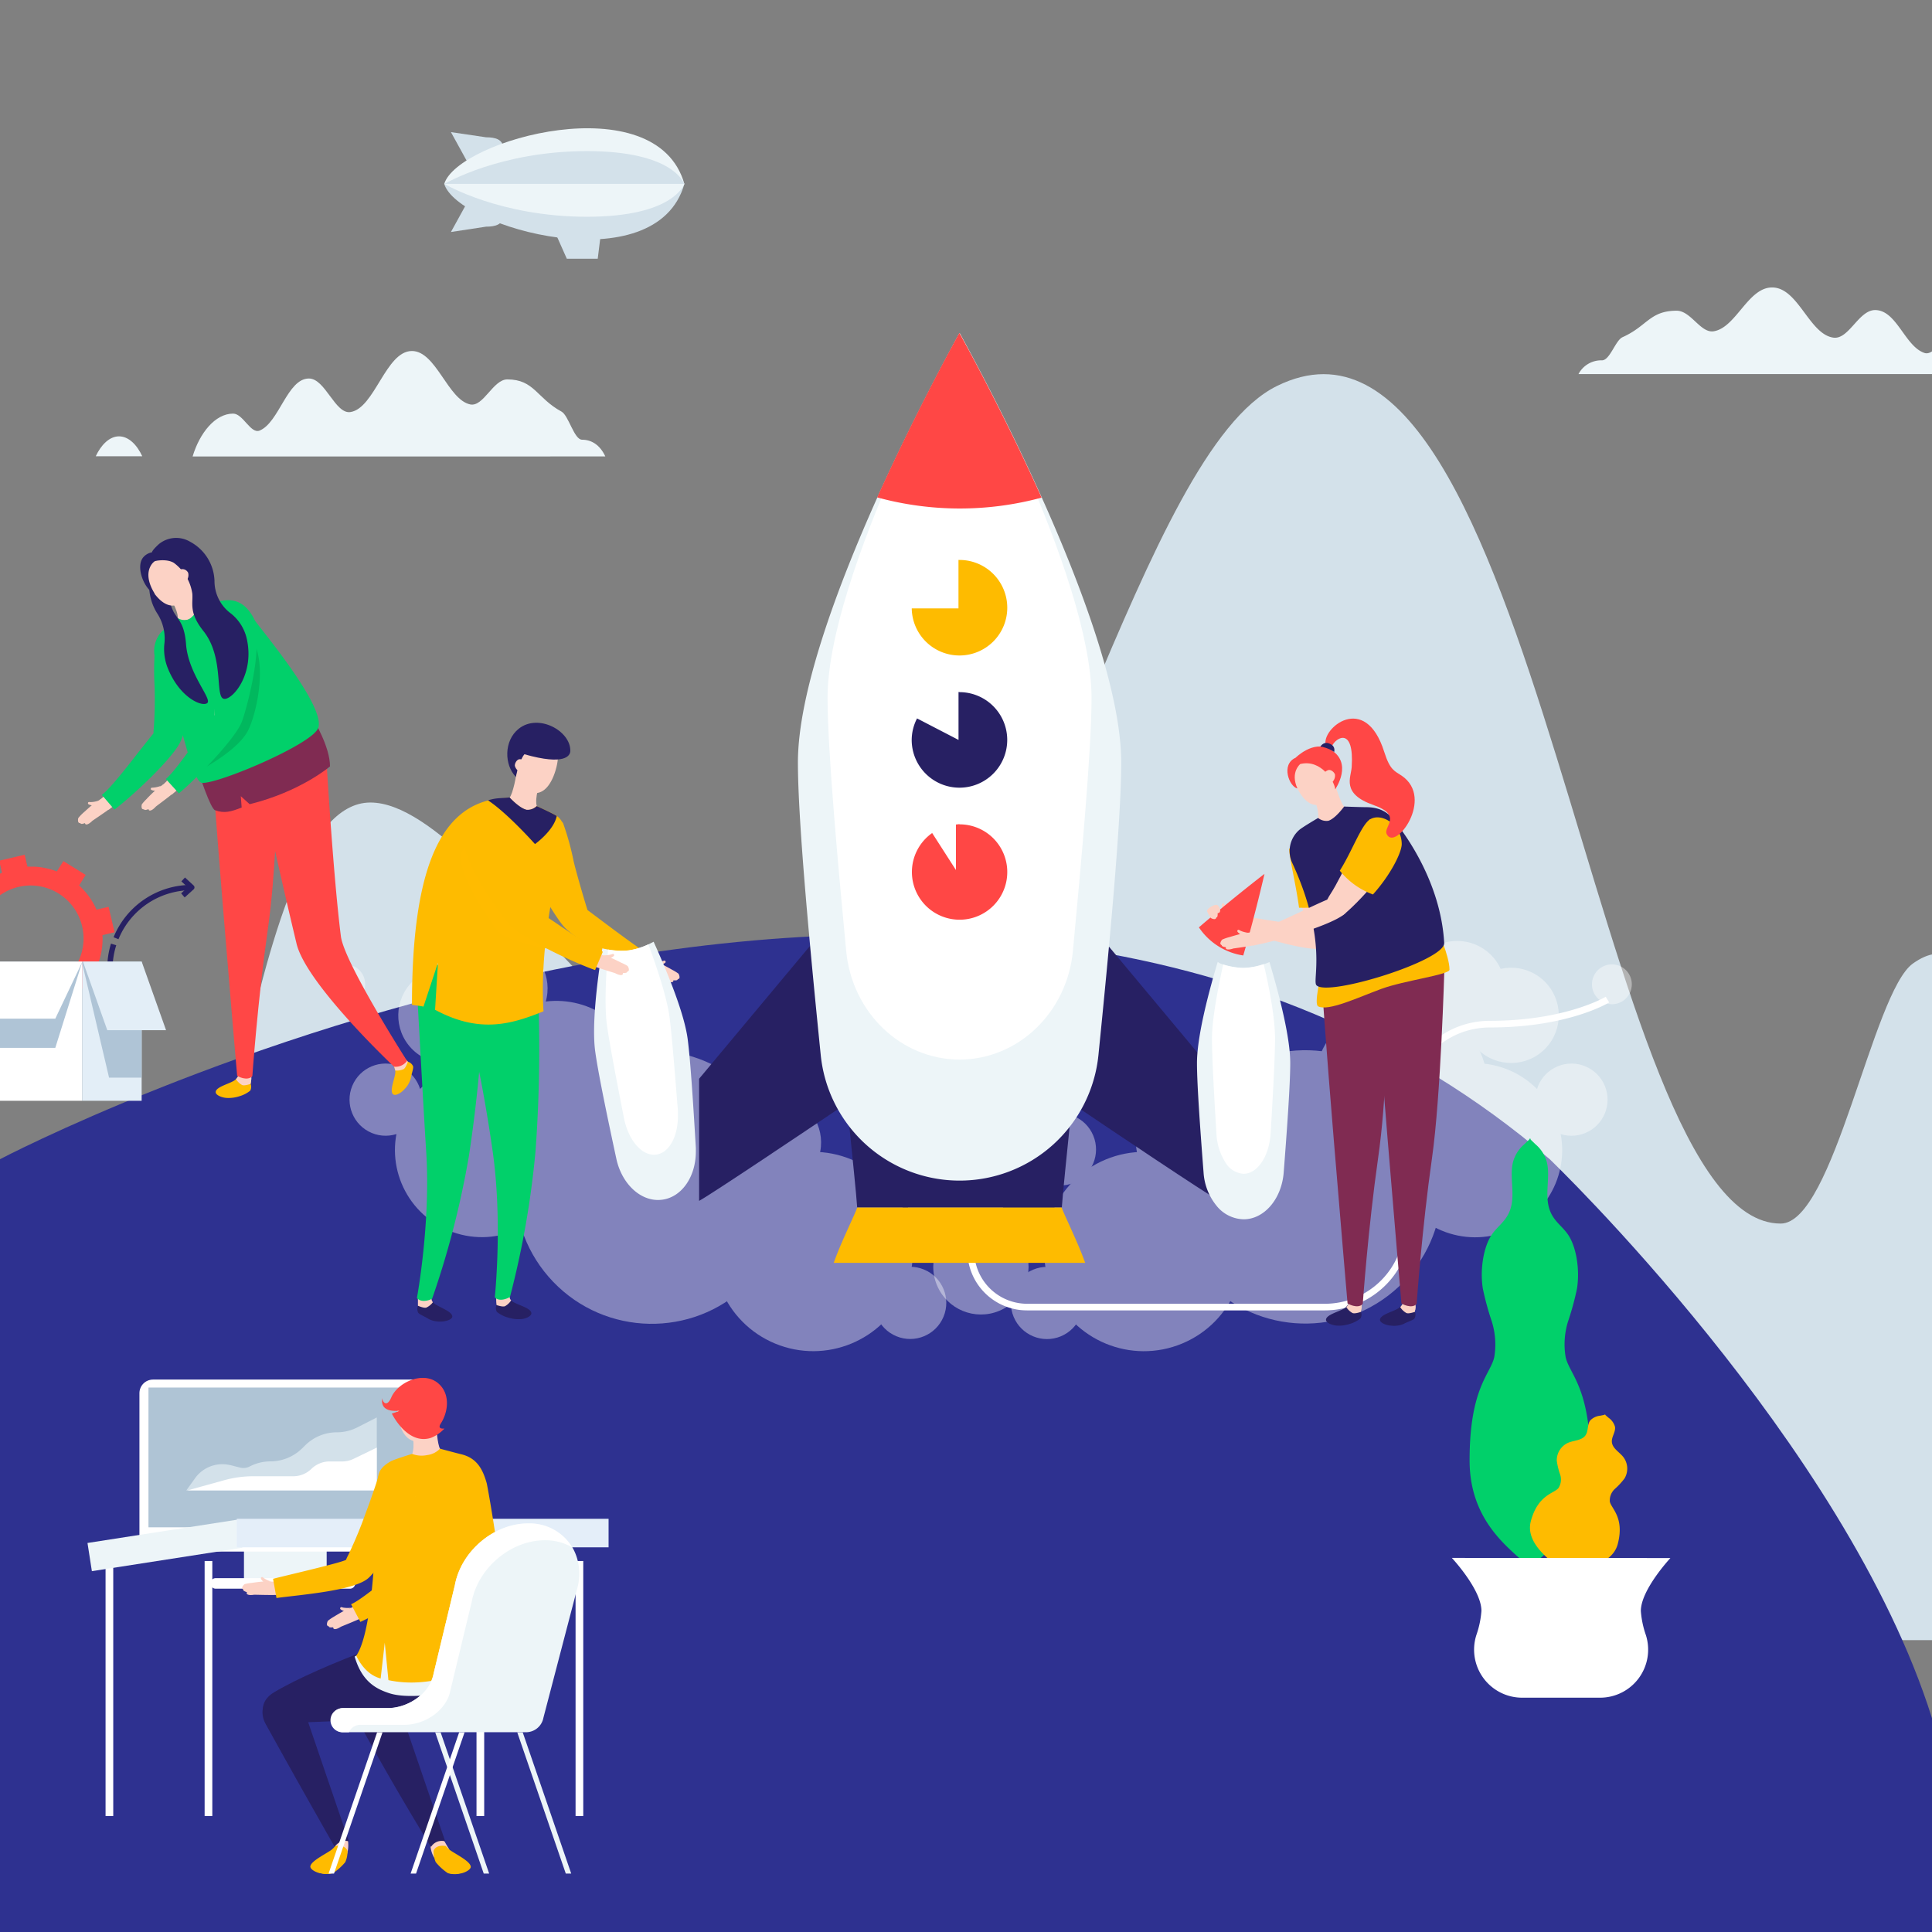 <svg xmlns="http://www.w3.org/2000/svg" viewBox="0 0 470 470"><rect x="0" y="0" width="470" height="470" fill="#808080" stroke="none"/><title>step4</title><g style="isolation:isolate"><g id="Layer_1" data-name="Layer 1"><path d="M-62,399c9.67-1.14,23.87-13.55,30.62-31s12.17-38.5,24.6-46.16c11.63-7.17,25.14,20.33,37.36,15.91,25-9,27.89-142.52,59.53-142.52,30,0,82.33,106.61,124,67.55,40-37.48,63.56-152.63,96.53-168.88,63.58-31.35,76.86,203.76,122.55,203.76,12.93,0,22.33-56.24,32.15-63.25C496.93,211.84,482,356.72,527,399Z" style="fill:#d3e1ea"/><path d="M0,282s234-123,377,0c0,0,72,69,93,136v52H0Z" style="fill:#2e3190"/><g style="opacity:0.4"><circle cx="232.45" cy="293.1" r="11.59" transform="translate(-127.33 395.56) rotate(-67.48)" style="fill:#fff"/><circle cx="121.61" cy="240.47" r="11.6" transform="translate(-147.1 260.69) rotate(-67.48)" style="fill:#fff"/><circle cx="188.15" cy="277.94" r="11.6" transform="translate(-140.66 345.28) rotate(-67.48)" style="fill:#fff"/><circle cx="108.49" cy="247.03" r="11.6" transform="translate(-140.96 144.23) rotate(-43.89)" style="fill:#fff"/><circle cx="197.85" cy="304.46" r="24.24" transform="translate(-159.18 370.61) rotate(-67.48)" style="fill:#fff"/><circle cx="117.25" cy="279.81" r="21.17" transform="translate(-186.13 280.93) rotate(-67.48)" style="fill:#fff"/><circle cx="135.34" cy="264.63" r="21.17" transform="translate(-145.67 167.77) rotate(-43.89)" style="fill:#fff"/><circle cx="158.57" cy="288.77" r="33.25" transform="translate(-155.92 190.62) rotate(-43.89)" style="fill:#fff"/><circle cx="218.26" cy="279.62" r="8.78" transform="translate(-123.63 374.13) rotate(-67.48)" style="fill:#fff"/><circle cx="93.81" cy="267.51" r="8.78" transform="translate(-189.23 251.71) rotate(-67.48)" style="fill:#fff"/><circle cx="221.42" cy="316.97" r="8.78" transform="translate(-156.18 400.09) rotate(-67.48)" style="fill:#fff"/><circle cx="214.85" cy="261.39" r="4.85" transform="translate(-108.9 359.72) rotate(-67.48)" style="fill:#fff"/><circle cx="83.99" cy="239.44" r="4.85" transform="translate(-169.36 225.32) rotate(-67.48)" style="fill:#fff"/></g><path d="M21.41,195.49c0,.31,1.34.54,1.62.43.61-.47.33-.82,1-1.17a6.49,6.49,0,0,1-1.91.38C21.73,195.12,21.35,195,21.41,195.49Z" style="fill:#fcd2c5"/><path d="M24.46,194.46a16.19,16.19,0,0,0-1.88,1.25c-.72.54-2.2,1.94-2.3,2A11.33,11.33,0,0,0,19.05,199a1.72,1.72,0,0,0,0,1,.52.52,0,0,0,.52.25c.12.43,1.11-.06,1.12,0,0,.45.64.56,1.77-.56.07-.07,3.38-2.27,4.38-3.06A16.13,16.13,0,0,0,24.46,194.46Z" style="fill:#fcd2c5"/><path d="M38.47,157c-.7,3.49,0,15-.65,20.51-.85,6.81,4.2,5,5.13,3,2.43-5.21,6.64-20.67,4.06-22.22C45.9,157.6,38.6,156.35,38.47,157Z" style="fill:#fcd2c5"/><path d="M39.43,177.45a2.34,2.34,0,0,0-.61.41c-2.76,2.68-11.25,14.39-14.57,16.72A12.76,12.76,0,0,1,26.42,197c5.38-4,17.67-15.31,16.76-17.82A2.59,2.59,0,0,0,39.43,177.45Z" style="fill:#fcd2c5"/><path d="M27.84,196.95c4.57-3.46,14.4-12.65,16.14-16.69s6.73-20.65,3.3-22.64c-1.15-.67-7.82-1.83-9-1.24a.92.92,0,0,0-.5.65,64.66,64.66,0,0,0-.2,9.39,99,99,0,0,1-.16,10.66,12.1,12.1,0,0,0-.08,1.31c-1,1.24-2.38,3-3.79,4.76-3.09,4-6.93,8.87-8.78,10.22Z" style="fill:#01d06a"/><path d="M98.33,257.7l-2.64,1.14s.31.92.46,1.58c.28,1.28-1.62,4.95-.49,5.81.57.44,2-.37,2.79-1.32a5.87,5.87,0,0,0,1.49-2.61c.12-.95.73-2.45.54-2.93a2,2,0,0,0-1.26-1.09C98.67,257.7,98.33,257.7,98.33,257.7Z" style="fill:#febb00"/><path d="M96.15,260.42a4.2,4.2,0,0,0,2-.31c.56-.25,1.07-1.83,1.07-1.83-.55-.59-.94-1-.94-1l-2.75,1.48A6.25,6.25,0,0,1,96.15,260.42Z" style="fill:#fcd2c5"/><path d="M62.56,185.92c2.12.54,10.93,0,16.83-1.41,0,0,1.65,28.35,3.54,43.27.81,6.4,16.09,30.3,16.09,30.3a3.39,3.39,0,0,1-3.17,1.41s-21.36-20.08-23.71-29.93C67.22,209,62.6,187.62,62.56,185.92Z" style="fill:#ff4746"/><path d="M55.35,214.72c.08.94,2.7,47.89,2.7,47.89a3.85,3.85,0,0,0,3,.66s4.23-47.91,4.07-50.07C63.9,214.15,56.12,215.48,55.35,214.72Z" style="fill:#fcd2c5"/><path d="M60.89,262.61l-2.51-1.4s-.54.81-1,1.33c-.85,1-4.91,1.73-4.91,3.15,0,.72,1.51,1.36,2.75,1.41a8.45,8.45,0,0,0,3-.41,7.54,7.54,0,0,0,2.65-1.36,2,2,0,0,0,.1-1.66C61.1,262.88,60.89,262.61,60.89,262.61Z" style="fill:#febb00"/><path d="M57.41,262.54a4.2,4.2,0,0,0,1.46,1.4c.54.3,2.1-.26,2.1-.26.13-.79.19-1.33.19-1.33l-2.85-1.28A6.24,6.24,0,0,1,57.41,262.54Z" style="fill:#fcd2c5"/><path d="M51.3,179.16c2,.88,10.78,1.77,16.83,1.38v15.78c-1.18.93-.86,15.05-3,29.94-2.46,17.25-3.74,35.53-3.74,35.53-1.23,1.35-3.67,0-3.7-.11S50.85,182.38,51.3,179.16Z" style="fill:#ff4746"/><path d="M76.28,175.14s4,6.45,4,11.3c0,0-7.1,6.12-19.54,9.2l-2.16-1.95.21,2.76c-2.59,1-4.18,1.49-6.47.66-1.14-.41-3.8-8.66-3.8-8.66Z" style="fill:#802b52"/><path d="M45.72,140.27c-.28.44-3.45,4.29-4.68,4.57.14.32,2.25,3.41,2.22,5.53,1,1.57,5.7-.27,5.87-3.66C48.28,146.1,46.11,141.92,45.72,140.27Z" style="fill:#fcd2c5"/><path d="M62,150.92c-1.48-3-3.66-5.38-7.61-4.83-1.32.19-5.27.61-5.27.61s-1.67,3.19-3.29,4a3.21,3.21,0,0,1-2.58-.32s-3.64,2.88-4.21,3.62a6.92,6.92,0,0,0-.41,8.14c4.58,7.62,7.67,28.11,10.54,28.31,3.92.27,26.62-9.34,28.21-13.28C79.52,171.94,62.58,152.06,62,150.92Z" style="fill:#01d06a"/><path d="M60.19,178c-1.74,3.16-6.56,6.72-11.76,9.53,3.89-5.54,4.68-14.92,6-21.6,1-4.81,2.89-9.19,3.2-13.86a4.57,4.57,0,0,0,1.14,1.17C66.16,157,62.69,173.48,60.19,178Z" style="fill:#01b85e"/><path d="M36.7,192c0,.31,1.36.47,1.64.35.58-.49.29-.83.9-1.22a6.46,6.46,0,0,1-1.89.47C37,191.64,36.61,191.56,36.7,192Z" style="fill:#fcd2c5"/><path d="M39.7,190.86a16.09,16.09,0,0,0-1.81,1.34c-.69.58-2.1,2-2.2,2.15a11.33,11.33,0,0,0-1.18,1.31,1.72,1.72,0,0,0,0,1,.52.52,0,0,0,.53.22c.14.42,1.11-.12,1.12,0,0,.45.67.53,1.74-.65.06-.07,3.27-2.43,4.23-3.27A16.17,16.17,0,0,0,39.7,190.86Z" style="fill:#fcd2c5"/><path d="M51.89,152.75c-.53,3.52.76,14.93.33,20.51-.52,6.85,4.44,4.77,5.27,2.75,2.18-5.33,5.63-21,3-22.39C59.33,153,52,152.11,51.89,152.75Z" style="fill:#fcd2c5"/><path d="M53.83,173.14a2.32,2.32,0,0,0-.59.44C50.62,176.39,42.71,188.49,39.5,191a12.75,12.75,0,0,1,2.27,2.32c5.19-4.21,16.92-16.15,15.89-18.61A2.59,2.59,0,0,0,53.83,173.14Z" style="fill:#fcd2c5"/><path d="M43.52,193c4.39-3.67,13.78-13.33,15.32-17.45s5.73-21,2.2-22.78c-1.18-.61-7.9-1.45-9-.81a.91.91,0,0,0-.47.67c-.24,1.79.78,17.36.61,20a12,12,0,0,0,0,1.31c-1,1.29-2.23,3.06-3.56,4.94-2.89,4.1-6.49,9.19-8.28,10.63Z" style="fill:#01d06a"/><path d="M45.26,156.73c-.37-5-1.95-6-3-7.83a13.69,13.69,0,0,1-1.44-6.25c-.06,0-4-2.2-4.53-.27a12.7,12.7,0,0,0,1.93,6.8,11.25,11.25,0,0,1,1.75,7.6,12.53,12.53,0,0,0,1,6.13c3,7.09,8.47,9.19,9.5,8.07S45.8,163.87,45.26,156.73Z" style="fill:#272063"/><path d="M38.76,136.08c-2.19.7-3.57,2.23-3.25,4.44.11.79,3,7.18,6.85,6.79,1.63-.16,3.47-3.79,2.91-5.54l-.77-2.42A4.84,4.84,0,0,0,38.76,136.08Z" style="fill:#fcd2c5"/><path d="M60,155.25a10.91,10.91,0,0,0-3.82-6,9.79,9.79,0,0,1-4-7.94,11.2,11.2,0,0,0-5.93-9.52,6.63,6.63,0,0,0-7.59.57c-1.77,1.61-1.68,2-1.68,2a3.64,3.64,0,0,0-2.09,1.17c-2,2.25.16,7.87,2.76,8.92-3.48-5.63,0-7.95,0-7.95s2.76-.67,4.62.41a11.36,11.36,0,0,1,4.51,7.47c.23,2.39-.92,4.58,2.71,9.14,5.22,6.55,2.64,16.38,5.1,16.5C56.76,170.1,62,163.79,60,155.25Z" style="fill:#272063"/><path d="M44.06,138.48a2.09,2.09,0,0,0-.82.7,29.91,29.91,0,0,0,2,2.23,2.2,2.2,0,0,0,.53-2.07A1.57,1.57,0,0,0,44.06,138.48Z" style="fill:#fcd2c5"/><polygon points="134.23 54.72 137.89 62.94 145.41 62.94 146.43 54.72 134.23 54.72" style="fill:#d3e1ea"/><path d="M109.7,32.14l5.63,10.23L122.46,40c0-.09,0-3.75,0-3.75,0-2.32-1.88-2.85-4.21-2.85Z" style="fill:#d3e1ea"/><path d="M109.7,56.44l5.63-10.23,7.13,2.33c0,.09,0,3.75,0,3.75,0,2.32-1.88,2.85-4.21,2.85Z" style="fill:#d3e1ea"/><path d="M108.07,44.74s58.32-.11,58.42,0C159.64,20.59,111.31,34,108.07,44.74Z" style="fill:#edf5f8"/><path d="M108.07,44.74s58.32.11,58.42,0C159.64,68.9,111.31,55.44,108.07,44.74Z" style="fill:#d3e1ea"/><path d="M142.78,36.76c21.11,0,23.61,7.87,23.71,8H108.07C108.28,44.66,121.63,36.76,142.78,36.76Z" style="fill:#d3e1ea"/><path d="M142.78,52.73c21.11,0,23.61-7.87,23.71-8H108.07C108.28,44.83,121.63,52.73,142.78,52.73Z" style="fill:#edf5f8"/><polygon points="166.49 44.74 166.49 44.74 166.49 44.75 166.49 44.74" style="fill:#d3e1ea"/><path d="M474.6,82.46c-2.42,0-4.26,4.13-6.44,3.4-4.77-1.6-6.74-10.43-12-10.43-4,0-6.38,7.2-10.12,6.71-5.91-.77-8.57-12.21-14.94-12.21-5.88,0-8.77,9.79-14.21,10.66-3.2.51-5.54-5-9-5-6.56,0-7.14,3.74-13.18,6.44-1.73.78-3.06,5.63-5,5.63A6.24,6.24,0,0,0,384,91H484.45C482.77,86.38,479,82.46,474.6,82.46Z" style="fill:#edf5f8"/><path d="M28.95,106.15c2.3,0,4.35,2,5.66,4.85H23.29C24.6,108.19,26.65,106.15,28.95,106.15Z" style="fill:#edf5f8"/><path d="M56.71,100.62c2.42,0,4.26,5,6.44,4.13,4.77-1.95,6.74-12.67,12-12.67,4,0,6.38,8.75,10.12,8.16,5.91-.94,8.57-14.85,14.94-14.85,5.88,0,8.77,11.91,14.21,13,3.2.62,5.54-6.09,9-6.09,6.56,0,7.14,4.55,13.18,7.83,1.73.94,3.06,6.84,5,6.84,2.3,0,4.35,1.26,5.66,4.07H46.86C48.55,105.39,52.32,100.62,56.71,100.62Z" style="fill:#edf5f8"/><g style="opacity:0.4"><circle cx="238.64" cy="308.18" r="11.59" transform="translate(-99.85 114.91) rotate(-22.52)" style="fill:#fff"/><circle cx="354.51" cy="240.47" r="11.59" transform="translate(-65.07 154.14) rotate(-22.52)" style="fill:#fff"/><circle cx="287.96" cy="277.94" r="11.6" transform="translate(-84.5 131.5) rotate(-22.52)" style="fill:#fff"/><circle cx="367.62" cy="247.03" r="11.59" transform="translate(-65.27 340.68) rotate(-46.11)" style="fill:#fff"/><circle cx="278.27" cy="304.46" r="24.24" transform="translate(-95.39 129.8) rotate(-22.52)" style="fill:#fff"/><circle cx="358.87" cy="279.81" r="21.17" transform="translate(-79.81 158.8) rotate(-22.52)" style="fill:#fff"/><circle cx="340.78" cy="264.63" r="21.17" transform="translate(-86.19 326.72) rotate(-46.11)" style="fill:#fff"/><circle cx="317.55" cy="288.77" r="33.25" transform="translate(-110.71 317.39) rotate(-46.11)" style="fill:#fff"/><circle cx="257.86" cy="279.62" r="8.78" transform="translate(-87.44 120.09) rotate(-22.52)" style="fill:#fff"/><circle cx="382.3" cy="267.51" r="8.78" transform="translate(-73.31 166.83) rotate(-22.52)" style="fill:#fff"/><circle cx="254.7" cy="316.97" r="8.78" transform="translate(-101.98 121.73) rotate(-22.52)" style="fill:#fff"/><circle cx="261.27" cy="261.39" r="4.85" transform="translate(-80.2 120.02) rotate(-22.52)" style="fill:#fff"/><circle cx="392.13" cy="239.44" r="4.85" transform="translate(-61.81 168.46) rotate(-22.52)" style="fill:#fff"/></g><path d="M322.26,318.78H249.83a14.5,14.5,0,0,1-14.49-14.49v-5.23H237v5.23a12.89,12.89,0,0,0,12.88,12.88h72.43a19.34,19.34,0,0,0,19.32-19.32v-29c0-11.51,9.19-20.52,20.92-20.52,18.25,0,28-5.79,28.08-5.85l.84,1.38c-.41.25-10.21,6.09-28.91,6.09-10.83,0-19.32,8.31-19.32,18.91v29A21,21,0,0,1,322.26,318.78Z" style="fill:#fff"/><g id="_Group_" data-name="&lt;Group&gt;"><path d="M24.93,227.49l2.94-.69-1.45-6.2-2.94.69a17.4,17.4,0,0,0-4.23-5.88l1.59-2.57-5.42-3.36L13.83,212a17.41,17.41,0,0,0-5.58-1.17c-.5,0-1,0-1.52,0H6.68L6,207.93l-6.2,1.45.69,2.94a17.42,17.42,0,0,0-5.89,4.23L-8,215l-3.36,5.41L-8.77,222a17.41,17.41,0,0,0-1.17,7.15l-2.94.69,1.45,6.2,2.94-.69a17.36,17.36,0,0,0,4.23,5.89l-1.59,2.56,5.41,3.36,1.59-2.57a17.28,17.28,0,0,0,7.15,1.17L9,248.68l6.2-1.45-.69-2.94a17.82,17.82,0,0,0,1.74-.88,17.37,17.37,0,0,0,4.15-3.35L23,241.65l3.36-5.42-2.56-1.59A17.42,17.42,0,0,0,24.93,227.49Zm-11,12A12.89,12.89,0,0,1,1,217.15a12.93,12.93,0,0,1,5.71-1.71,11.89,11.89,0,0,1,1.52,0,12.89,12.89,0,0,1,5.7,24Z" style="fill:#ff4745"/></g><path d="M27.63,228l1.19.49a19.2,19.2,0,0,1,17.82-11.93v-1.29A20.49,20.49,0,0,0,27.63,228Z" style="fill:#272063"/><path d="M26.09,235.78h1.29a19.29,19.29,0,0,1,.9-5.83L27,229.56A20.57,20.57,0,0,0,26.09,235.78Z" style="fill:#272063"/><path d="M45,213.47l-.88.94,1.56,1.45-1.62,1.46.86,1,2.15-1.94a.64.64,0,0,0,0-1Z" style="fill:#272063"/><rect x="-19.47" y="233.99" width="39.44" height="33.8" style="fill:#fff"/><rect x="19.97" y="233.99" width="14.49" height="33.8" style="fill:#e3eef7"/><polygon points="-19.47 254.92 13.45 254.92 20.01 233.99 -19.47 233.99 -19.47 254.92" style="fill:#afc4d6"/><polygon points="20.14 234.92 26.53 262.16 34.45 262.16 34.45 233.99 19.97 233.99 20.14 234.92" style="fill:#afc4d6"/><polygon points="-27.05 247.81 13.45 247.81 20.04 233.94 -19.23 233.94 -27.05 247.81" style="fill:#fff"/><polygon points="20.18 233.94 26.1 250.62 40.4 250.62 34.47 233.94 20.18 233.94" style="fill:#e3eef7"/><g id="_Group_2" data-name="&lt;Group&gt;"><rect x="59.35" y="376.04" width="20.12" height="9.2" style="fill:#edf5f8"/></g><g id="_Group_3" data-name="&lt;Group&gt;"><rect x="33.92" y="335.61" width="71.35" height="41.85" rx="3.31" ry="3.31" style="fill:#fff"/></g><g id="_Group_4" data-name="&lt;Group&gt;"><rect x="36.12" y="337.55" width="66.95" height="34" style="fill:#afc4d5"/></g><g id="_Group_5" data-name="&lt;Group&gt;"><path d="M85.14,383.92H52.47a1.28,1.28,0,1,0,0,2.56H85.14a1.28,1.28,0,0,0,0-2.56Z" style="fill:#fff;fill-rule:evenodd"/></g><g id="_Group_6" data-name="&lt;Group&gt;"><path d="M81.94,348.44a10.92,10.92,0,0,0-7.64,3.12l-.85.83a11,11,0,0,1-7.66,3.12,11,11,0,0,0-5.05,1.24,3.31,3.31,0,0,1-2.34.27L56,356.41l-.07,0a8.15,8.15,0,0,0-8.51,3.25l-2.1,2.93H91.66V344.83l-4.77,2.43A10.92,10.92,0,0,1,81.94,348.44Z" style="fill:#d3e1ea"/></g><path d="M83.3,355.53l-3.2,0a6.31,6.31,0,0,0-4.34,1.8,6.31,6.31,0,0,1-4.41,1.8H61.52a26.66,26.66,0,0,0-7.11,1l-8.81,2.44H91.66V352.16L86,354.9A6.31,6.31,0,0,1,83.3,355.53Z" style="fill:#fff"/><rect x="25.68" y="379.75" width="1.87" height="62.04" style="fill:#fff"/><rect x="49.78" y="379.75" width="1.87" height="62.04" style="fill:#fff"/><rect x="115.92" y="379.75" width="1.87" height="62.04" style="fill:#fff"/><rect x="140.02" y="379.75" width="1.87" height="62.04" style="fill:#fff"/><rect x="21.58" y="372.48" width="37.05" height="6.94" transform="translate(-57.28 10.62) rotate(-8.84)" style="fill:#edf5f8"/><rect x="57.62" y="369.48" width="90.43" height="6.94" style="fill:#e4eef9"/><path d="M110.28,395c-5.2.25-32.52,10-43.61,16.69-4.72,2.83-2.76,7.89,2.43,7.57,15-.91,34.89-.35,43.72-6.68C126.87,402.51,113.05,394.84,110.28,395Z" style="fill:#272063"/><path d="M81.63,447.56l-.11,2.39a3.86,3.86,0,0,0,2.93,1,7.89,7.89,0,0,0,.2-3.19C84.45,447.75,83,446.3,81.63,447.56Z" style="fill:#fcd2c5"/><path d="M64.66,419.46c9,16.27,16.77,29.84,16.77,29.84a3.05,3.05,0,0,1,3.45-1.35s-5.24-15.29-10.52-30.78C70.88,406.95,61,412.82,64.66,419.46Z" style="fill:#272063"/><path d="M81.55,449.1a7.22,7.22,0,0,1-.68.71c-.95.91-5.23,2.81-5.37,4.23-.07.71,1.36,1.51,2.58,1.69a5.86,5.86,0,0,0,3-.1A13.58,13.58,0,0,0,84,453a6.36,6.36,0,0,0,.54-2.71C83.86,448.55,81.55,449.1,81.55,449.1Z" style="fill:#fb0"/><path d="M81.46,450.89c-1.23.86-5.2,2.25-5.32,3.44-.06.6,1.15,1.27,2.18,1.42a5,5,0,0,0,2.53-.08,11.2,11.2,0,0,0,2.48-2.25C84.71,451.49,82.66,450.05,81.46,450.89Z" style="fill:#fb0;mix-blend-mode:multiply"/><path d="M104.74,448.25a6.2,6.2,0,0,0,.86,3.61,9.85,9.85,0,0,0,3.72-1.91s-.8-1.24-1.39-2.4C106.57,446.29,104.93,448.27,104.74,448.25Z" style="fill:#fcd2c5"/><path d="M88.86,421.87c9,16.27,16,27.43,16,27.43a3.05,3.05,0,0,1,3.45-1.35s-4.43-12.88-9.71-28.37C95.09,409.36,85.18,415.23,88.86,421.87Z" style="fill:#272063"/><path d="M109.15,449.81a7.22,7.22,0,0,1-.68-.71s-2.31-.55-3,1.15A6.36,6.36,0,0,0,106,453a13.58,13.58,0,0,0,2.94,2.68,5.86,5.86,0,0,0,3,.1c1.22-.18,2.66-1,2.58-1.69C114.37,452.62,110.09,450.72,109.15,449.81Z" style="fill:#fb0"/><path d="M108.56,450.89c-1.19-.83-3.25.6-1.86,2.53a11.22,11.22,0,0,0,2.48,2.25,5,5,0,0,0,2.53.08c1-.15,2.24-.82,2.18-1.42C113.76,453.14,109.8,451.75,108.56,450.89Z" style="fill:#fb0;mix-blend-mode:multiply"/><path d="M118.64,394.5a174.4,174.4,0,0,1-18.06,1.74A36.73,36.73,0,0,1,89.92,395c0,5.62-1.13,6.48-3.64,8,1.78,6.18,5.34,7.9,8.42,8.91,8.13,2.65,28.45-3.43,29-3.47a135.91,135.91,0,0,0-1-14.52C121.39,394.15,120,394.32,118.64,394.5Z" style="fill:#edf5f8"/><path d="M106.2,345.17c-.42.31-4.77,2.74-6,2.56,0,.35.86,4,.06,6,.35,1.82,5.41,1.82,6.8-1.27C106.45,351.54,106,346.86,106.2,345.17Z" style="fill:#fcd2c5"/><path d="M101.61,339.13c-2.29-.15-4.51.39-5,2.56-.18.78.17,7.77,3.91,8.82,1.58.44,4.61-2.27,4.73-4.1,0,0,.16-2.51.17-2.53A4.19,4.19,0,0,0,101.61,339.13Z" style="fill:#fcd2c5"/><path d="M112.17,353.77c-1.29-.31-5.13-1.35-5.13-1.35a5.14,5.14,0,0,1-3.09,1.55,6.45,6.45,0,0,1-3.7-.28s-4.44,1.36-5.24,1.83c-3.12,1.83-3.14,3.14-3.34,7.44-.09,2-.14,32.76-5,39.83.16.28,1.92,4.48,5.93,5.54l1-8.7.89,9.1c9.4,2,16.61-1.7,24.16-2.86l.72-11.42,2.17,11c.73-.09,1.39-.16,2-.21-.1-17.44-4.93-43.64-5.14-44.43C117.45,357.47,116.05,354.69,112.17,353.77Z" style="fill:#febb00"/><path d="M106.41,336.36c-3.59-2.81-9.63-.09-11.22,3.59-1.18,2.74-2.29.84-2.17.11-.36,1.82.41,3.4,3.94,3.14.74-.06-1.64.68-1.64.68s3.76,7.8,9.57,5.89a8.93,8.93,0,0,0,3.23-2.25s-1.88.31-.89-1.22C109.15,343.31,109.57,338.84,106.41,336.36Z" style="fill:#ff4745"/><path d="M63.48,383.86c-.17.26.78,1.21,1.07,1.29.76,0,.74-.47,1.46-.4a6.46,6.46,0,0,1-1.77-.8C64,383.75,63.71,383.45,63.48,383.86Z" style="fill:#fcd2c5"/><path d="M64.32,384.74c-.9,0-2.91.31-3.06.33a11.33,11.33,0,0,0-1.74.3,1.72,1.72,0,0,0-.61.82.52.52,0,0,0,.28.5c-.15.41.94.59.88.69-.25.38.2.83,1.77.57.09,0,4.07.11,5.35.05a16.16,16.16,0,0,0-.62-3.2A16.14,16.14,0,0,0,64.32,384.74Z" style="fill:#fcd2c5"/><path d="M87,379.16a2.32,2.32,0,0,0-.71.17c-3.53,1.52-16.44,4.61-20.37,5.61a12.72,12.72,0,0,1,1.15,3c6.44-1.78,22.77-3.19,22.81-5.86A2.6,2.6,0,0,0,87,379.16Z" style="fill:#fcd2c5"/><path d="M93.37,359.7c-1.89,3-5.28,14-7.91,18.93-3.22,6.06,2.16,6.15,3.73,4.63,4.13-4,13.56-17,11.71-19.31C100.09,362.92,93.72,359.15,93.37,359.7Z" style="fill:#fcd2c5"/><path d="M92.54,357.73c-1.11,3.46-2.18,6.66-3.6,10.41a101.38,101.38,0,0,1-4.2,10.11,12.51,12.51,0,0,0-.57,1.22c-1.46.79-15.46,4-17.74,4.61l.83,4.67c5.68-.78,19.34-1.77,22.52-5,3.36-3.28,12.83-15.58,11.44-19.42C98.92,358,92.63,357.45,92.54,357.73Z" style="fill:#febb00"/><path d="M83.49,391.08c-.34-.08-.7-.26-.74.22-.05.3,1.2.8,1.5.76.69-.33.49-.73,1.18-.95A6.45,6.45,0,0,1,83.49,391.08Z" style="fill:#fcd2c5"/><path d="M86,390.93a16.1,16.1,0,0,0-2.09.84c-.82.38-2.55,1.45-2.67,1.52a11.26,11.26,0,0,0-1.47,1,1.71,1.71,0,0,0-.23,1,.52.52,0,0,0,.46.35c0,.44,1.1.17,1.08.28-.07.45.52.68,1.85-.18.08-.05,3.78-1.52,4.92-2.09A16.1,16.1,0,0,0,86,390.93Z" style="fill:#fcd2c5"/><path d="M104.12,377.38a2.32,2.32,0,0,0-.68.27c-3.25,2.05-14,11.75-17.71,13.35a12.77,12.77,0,0,1,1.61,2.82c6.08-2.76,20.46-11.33,20.08-14A2.6,2.6,0,0,0,104.12,377.38Z" style="fill:#fcd2c5"/><path d="M107.41,357.16c-1.4,3.27-3,14.64-4.88,19.93-2.24,6.49,3.09,5.74,4.4,4,3.46-4.6,10.76-18.86,8.57-20.9C114.54,359.3,107.66,356.57,107.41,357.16Z" style="fill:#fcd2c5"/><path d="M106.28,355.34c-.56,3.59-1.12,6.92-1.94,10.85a101.4,101.4,0,0,1-2.57,10.64,12.51,12.51,0,0,0-.37,1.29c-1.32,1-3.05,2.42-4.88,3.91-4,3.26-8.94,7.31-11.11,8.24l2.26,4.29c5.36-2.43,17.29-9.4,19.93-13,2.81-3.76,10.26-17.39,8.29-21C112.62,354.63,106.33,355.06,106.28,355.34Z" style="fill:#febb00"/><polygon points="125.83 421.42 137.64 455.79 138.96 455.79 127.16 421.42 125.83 421.42" style="fill:#edf5f8"/><polygon points="105.87 421.42 117.68 455.79 119 455.79 107.19 421.42 105.87 421.42" style="fill:#edf5f8"/><path d="M128.46,370.6c-8.28,0-16.25,6.71-17.8,15l-5.18,21.53c-.91,4.87-6.24,8.39-11.19,8.39H83.5a2.94,2.94,0,0,0,0,5.88l44.46,0a4.3,4.3,0,0,0,4.23-3.49l8.46-32.36C142.19,377.31,136.74,370.6,128.46,370.6Z" style="fill:#edf5f8"/><path d="M128.46,370.6c-8.28,0-16.25,6.71-17.8,15l-5.18,21.55c-.91,4.87-6.24,8.41-11.19,8.41H83.5a2.93,2.93,0,1,0,0,5.85l1.4,0a3,3,0,0,1,2.71-1.81H98.38c5,0,10.28-3.51,11.19-8.38l5.18-21.52c1.55-8.28,9.52-15,17.8-15a13.07,13.07,0,0,1,6.66,1.73A12.09,12.09,0,0,0,128.46,370.6Z" style="fill:#fff"/><polygon points="79.93 455.79 81.25 455.79 93.06 421.42 91.74 421.42 79.93 455.79" style="fill:#fff"/><polygon points="99.89 455.79 101.21 455.79 113.02 421.42 111.7 421.42 99.89 455.79" style="fill:#fff"/><path d="M298,220.27c-.18-.31-.28-.69-.66-.4s.22,1.42.46,1.61c.71.28.87-.13,1.5.23A6.48,6.48,0,0,1,298,220.27Z" style="fill:#fcd2c5"/><path d="M296.69,221.3a8,8,0,0,0-1.44-.25,1.89,1.89,0,0,0-.82.55.49.49,0,0,0,0,.54c-.29.33.45.81.37.88-.35.27-.21.8,1.08,1,.08,0,3,1.31,4,1.64a18.69,18.69,0,0,0,.91-3,10.56,10.56,0,0,0-1.67-.73C298.44,221.67,296.8,221.33,296.69,221.3Z" style="fill:#fcd2c5"/><path d="M322.21,205.74c-1.24-.38-8.63.17-8.6.82.17,3.55,3.66,14.5,4.33,20.06.82,6.82,5.28,3.81,5.7,1.67C324.74,222.64,325.08,206.62,322.21,205.74Z" style="fill:#fcd2c5"/><path d="M322.21,205.74c-1.24-.38-8.63.17-8.6.82.12,2.51,1.7,8.83,2.41,14.26a42.77,42.77,0,0,0,6.19-.29c.74-.09,3-.31,3.71-.46C326.13,213.58,324.12,206.33,322.21,205.74Z" style="fill:#febb00"/><path d="M322,226.21a2.3,2.3,0,0,0-.66-.31c-3.71-1-18.11-2.36-21.81-4a12.73,12.73,0,0,1-1,3.09c6.14,2.62,22.18,7.42,23.87,5.36A2.59,2.59,0,0,0,322,226.21Z" style="fill:#fcd2c5"/><path d="M124.35,316.34c-.44-.52-1-1.33-1-1.33l-2.51,1.4s-.2.28-.07,1.07a2,2,0,0,0,.1,1.66,7.54,7.54,0,0,0,2.65,1.36,8.45,8.45,0,0,0,3,.41c1.23,0,2.75-.69,2.75-1.41C129.26,318.07,125.2,317.35,124.35,316.34Z" style="fill:#272063"/><path d="M124.1,314.94l-3.37.6a10.78,10.78,0,0,0,.06,1.94s1.57.56,2.1.26a4.2,4.2,0,0,0,1.46-1.4A1.23,1.23,0,0,1,124.1,314.94Z" style="fill:#fcd2c5"/><path d="M113.64,234.34v15.78c1.18.93,4.08,15.05,6.21,29.94,2.46,17.25.52,35.53.52,35.53,1.23,1.35,3.67,0,3.7-.11A218.85,218.85,0,0,0,130.28,280a341.65,341.65,0,0,0,.18-47C128.46,233.84,119.68,234.74,113.64,234.34Z" style="fill:#01d06a"/><path d="M161.18,233.81a6.48,6.48,0,0,1-1.94.08c.7.19.51.6,1.21.91.3,0,1.54-.5,1.48-.8C161.87,233.53,161.52,233.72,161.18,233.81Z" style="fill:#fcd2c5"/><path d="M163.55,235.94c-.12-.07-1.89-1.08-2.72-1.44a16.11,16.11,0,0,0-2.12-.77,16.14,16.14,0,0,0-1.77,2.74c1.16.53,4.9,1.89,5,1.94,1.36.82,1.94.57,1.85.12,0-.11,1.06.13,1.07-.31a.52.52,0,0,0,.45-.36,1.72,1.72,0,0,0-.26-1A11.2,11.2,0,0,0,163.55,235.94Z" style="fill:#fcd2c5"/><path d="M140.14,220.75a2.6,2.6,0,0,0-3.23,2.57c-.29,2.65,14.34,10.78,20.51,13.34a12.74,12.74,0,0,1,1.52-2.87c-3.78-1.49-14.8-10.85-18.11-12.8A2.32,2.32,0,0,0,140.14,220.75Z" style="fill:#fcd2c5"/><path d="M136.22,200.64c-.27-.58-7.07,2.36-8,3.27-2.13,2.11,5.61,16.13,9.21,20.62,1.37,1.7,6.72,2.29,4.27-4.13C139.72,215.18,137.73,203.86,136.22,200.64Z" style="fill:#fcd2c5"/><path d="M139.56,209.57A66.26,66.26,0,0,0,137,200.3a.94.94,0,0,0-.67-.51c-1.32-.28-7.65,2.59-8.62,3.55-2.9,2.87,6.19,18,9.11,21.65,2.75,3.56,14.9,10.15,20.33,12.41l2.13-4.36c-2.19-.86-15-10.68-16.35-11.64C142.77,221,140.51,213.49,139.56,209.57Z" style="fill:#febb00"/><path d="M261.79,269.12c9,6.09,31.23,21,34.81,23V262.41l-34.81-41.69Z" style="fill:#272063"/><path d="M302.49,215.18v0h0Z" style="fill:#edf5f8"/><path d="M307.45,234.57a16.13,16.13,0,0,1-4.95.91c-1.7,0-5.83-.8-6.25-1.51,0,.06,0,.12-.06.18v0c-2.61,8.75-5,18.5-5,24.47,0,5.45.89,17.41,1.6,26.58a14.22,14.22,0,0,0,3.17,8.14,8.69,8.69,0,0,0,6.58,3.28c5,0,9.25-4.93,9.75-11.42.71-9.18,1.59-21.14,1.59-26.6,0-6-2.44-15.77-5.05-24.55C308.35,234.25,307.91,234.42,307.45,234.57Z" style="fill:#edf5f8"/><path d="M307.38,234.55a16,16,0,0,1-4.91.9,16.66,16.66,0,0,1-4.92-.82.57.57,0,0,1,0,.09c-1.47,6.69-2.71,13.57-2.71,18,0,4.71.59,15,1.08,23a14.36,14.36,0,0,0,2.15,7,5.53,5.53,0,0,0,4.45,2.83c3.4,0,6.25-4.27,6.59-9.87.48-7.94,1.07-18.27,1.07-23,0-4.49-1.16-11.45-2.77-18.16Z" style="fill:#fff"/><path d="M208.53,293.76h49.78c.44-6.65,3.88-37.12,5.72-60.47H202.81C204.65,256.64,208.09,287.11,208.53,293.76Z" style="fill:#272063"/><path d="M208.53,293.76c-.44,1.48-3.88,8.26-5.72,13.46H264c-1.85-5.2-5.28-12-5.72-13.46Z" style="fill:#febb00"/><path d="M170.07,292.14c3.57-2,25.79-16.94,34.81-23v-48.4l-34.81,41.69Z" style="fill:#272063"/><path d="M233.44,81h0s-10,17.9-20,40c-9.71,21.64-19.33,47.42-19.33,64.49,0,14.59,3.07,46.6,5.55,71.16a33.95,33.95,0,0,0,67.56,0c2.47-24.55,5.54-56.54,5.54-71.13,0-17.06-9.61-42.83-19.32-64.47C243.48,98.89,233.44,81,233.44,81Z" style="fill:#edf5f8"/><path d="M233.4,81.07s-32.08,58.85-32.08,88.7c0,12.62,2.51,40.31,4.53,61.56,1.42,15,13.34,26.43,27.58,26.43h0c14.23,0,26.15-11.42,27.58-26.43,2-21.23,4.53-48.91,4.53-61.53,0-29.85-32.08-88.73-32.08-88.73Z" style="fill:#fff"/><g id="_Group_7" data-name="&lt;Group&gt;"><g id="_Group_8" data-name="&lt;Group&gt;"><path d="M233.41,136.21l-.24,0V148H221.8a11.62,11.62,0,1,0,11.61-11.78Z" style="fill:#febb00"/></g></g><g id="_Group_9" data-name="&lt;Group&gt;"><g id="_Group_10" data-name="&lt;Group&gt;"><path d="M233.42,168.35l-.24,0V180l-10.09-5.23a11.49,11.49,0,0,0-1.3,5.23,11.62,11.62,0,1,0,11.63-11.62Z" style="fill:#272063"/></g></g><g id="_Group_11" data-name="&lt;Group&gt;"><g id="_Group_12" data-name="&lt;Group&gt;"><path d="M233.41,200.5c-.29,0-.57.07-.86.08v11.07l-5.78-9a11.6,11.6,0,1,0,6.64-2.11Z" style="fill:#ff4745"/></g></g><path d="M233.39,81s-10,17.89-20,40a76.15,76.15,0,0,0,40,.06c-9.94-22.13-20-40.06-20-40.06Z" style="fill:#ff4745"/><path d="M167.28,252.69c-.8-5.91-4.51-15.26-8.27-23.59-.42.22-.84.43-1.27.63a17.05,17.05,0,0,1-4.8,1.47,20.23,20.23,0,0,1-6.41-.49c-1.42,9-2.54,19.07-1.74,25,.72,5.4,3.2,17.14,5.14,26.14,1.36,6.36,6.2,10.69,11.19,10,4.76-.64,8.16-5.62,8.16-11.7q0-.46,0-.92C168.73,270.07,168,258.09,167.28,252.69Z" style="fill:#edf5f8"/><path d="M162.86,247.32c-.6-4.43-2.75-11.15-5.13-17.59a16.71,16.71,0,0,1-4.8,1.47,16.4,16.4,0,0,1-5-.21c-.58,6.86-.88,13.93-.28,18.37.64,4.67,2.61,14.83,4.14,22.63,1.09,5.5,4.48,9.35,7.86,8.89,3.11-.42,5.27-4.36,5.27-9.36,0-.42,0-.85,0-1.3C164.27,262.32,163.49,252,162.86,247.32Z" style="fill:#fff"/><path d="M105.35,316.79c-.4-.55-.87-1.4-.87-1.4l-2.61,1.19s-.22.26-.16,1.06a2,2,0,0,0,0,1.66c.23.46,1.75,1,2.54,1.56a5.87,5.87,0,0,0,2.93.64c1.23,0,2.79-.48,2.85-1.19C110.1,318.9,106.11,317.86,105.35,316.79Z" style="fill:#272063"/><path d="M105,315.29l-3.33.36s0,1.2,0,2c0,0,1.52.68,2.08.43a4.19,4.19,0,0,0,1.56-1.28A1.77,1.77,0,0,1,105,315.29Z" style="fill:#fcd2c5"/><path d="M101.09,234.2s1.65,31.06,2.6,46.07c1.1,17.39-2.26,35.47-2.26,35.47,1.12,1.45,3.65.31,3.7.18a216.37,216.37,0,0,0,8.95-34.76,344.61,344.61,0,0,0,3.89-47C115.9,234.87,107.08,235.07,101.09,234.2Z" style="fill:#01d06a"/><path d="M125.72,186.91c0,1.7-1,6.28-1.73,7.08,1,3.24,6,3.87,6.59,2.11-.55-2,.74-5.56.8-5.9C130.11,190.23,126.09,187.27,125.72,186.91Z" style="fill:#fcd2c5"/><path d="M131,181.49a4.19,4.19,0,0,0-4.35,4.23l-.15,2.53c-.11,1.84,2.56,4.9,4.18,4.66,3.84-.58,5.06-7.48,5-8.27C135.45,182.43,133.32,181.62,131,181.49Z" style="fill:#fcd2c5"/><path d="M135.55,198.57c-.74-.57-5-2.47-5-2.47a3.21,3.21,0,0,1-2.42.94c-1.77-.36-4.17-3-4.17-3s-4,.36-5.26.7c-11.49,3-18.48,16.53-18.48,49.71.57.11,2.09.25,2.8.43l3.52-10.65-.7,11.42c10.74,5.78,18.41,3.6,26.38.37-1.09-17.74,3.89-35.87,4.16-37.86C136.88,204.7,138.42,200.77,135.55,198.57Z" style="fill:#febb00"/><path d="M118.92,206.83c.2-2.62-6.66-2.65-6.8,1.63-.18,5.59,8.33,17.3,9,18.1,1.84,2.27,11.84,4.18,11.84,4.18S118.29,214.95,118.92,206.83Z" style="fill:#fb0;mix-blend-mode:multiply"/><path d="M128.15,197c-1.77-.36-4.17-3-4.17-3l-2.68.19a11.53,11.53,0,0,0-2.59.51c4.68,3.05,11.44,10.64,11.44,10.64s4.57-3.26,5.29-6.83c-.93-.63-4.88-2.41-4.88-2.41A3.21,3.21,0,0,1,128.15,197Z" style="fill:#272063"/><path d="M126.21,177.27c-3.69,2.91-3.54,8.86-.71,11.72,0,0,.73-3.84,2.07-5.5,9.95,2.83,11.14.29,11.17-.78C138.88,177.84,131,173.47,126.21,177.27Z" style="fill:#272063"/><path d="M126.37,184.7c-.63.05-1.17,1-1.12,1.59a2.2,2.2,0,0,0,1.46,1.56,29.78,29.78,0,0,0,.72-2.92A2.1,2.1,0,0,0,126.37,184.7Z" style="fill:#fcd2c5"/><path d="M148.64,232.2a6.46,6.46,0,0,1-1.93.19c.71.15.55.57,1.26.84.3,0,1.51-.59,1.43-.88C149.31,231.88,149,232.09,148.64,232.2Z" style="fill:#fcd2c5"/><path d="M151.12,234.19c-.13-.06-1.94-1-2.79-1.28a16.2,16.2,0,0,0-2.16-.65,16.13,16.13,0,0,0-1.61,2.83c1.19.47,5,1.61,5.09,1.66,1.41.74,2,.46,1.86,0,0-.11,1.07.07,1.06-.37A.52.52,0,0,0,153,236a1.72,1.72,0,0,0-.32-1A11.28,11.28,0,0,0,151.12,234.19Z" style="fill:#fcd2c5"/><path d="M129.67,220.84a12.57,12.57,0,0,0-.49-1.26,101.57,101.57,0,0,1-3.49-10.37,66.28,66.28,0,0,0-3.13-9.11.94.94,0,0,0-.7-.47c-1.34-.21-7.49,3-8.4,4-2.74,3,7.19,17.61,10.31,21.1,3,3.41,15.45,9.31,21,11.26l1.88-4.47c-2.24-.74-7.53-4.34-11.78-7.24C132.92,223,131.08,221.73,129.67,220.84Z" style="fill:#febb00"/><path d="M338.58,270.13c.08.94,2.7,47.89,2.7,47.89a3.85,3.85,0,0,0,3,.66s4.23-47.91,4.07-50.07C347.13,269.57,339.36,270.9,338.58,270.13Z" style="fill:#fcd2c5"/><path d="M344.13,318l-2.51-1.4s-.54.81-1,1.33c-.85,1-4.91,1.73-4.91,3.15,0,.72,1.51,1.36,2.75,1.41a5.87,5.87,0,0,0,3-.41c.82-.49,2.39-.91,2.65-1.36a2,2,0,0,0,.1-1.66C344.33,318.3,344.13,318,344.13,318Z" style="fill:#272063"/><path d="M340.64,318a4.2,4.2,0,0,0,1.46,1.4c.54.3,2.1-.26,2.1-.26.13-.79.19-1.33.19-1.33l-2.85-1.28A6.26,6.26,0,0,1,340.64,318Z" style="fill:#fcd2c5"/><path d="M334.53,234.57c-.45,3.22,6.4,82.53,6.4,82.53s2.47,1.46,3.7.11c0,0,1.28-18.28,3.74-35.53,2.13-14.89,3-45.73,3-45.73C345.31,236.35,336.54,235.45,334.53,234.57Z" style="fill:#802b52"/><path d="M325.47,270.13c.08.94,2.7,47.89,2.7,47.89a3.85,3.85,0,0,0,3,.66s4.23-47.91,4.07-50.07C334,269.57,326.25,270.9,325.47,270.13Z" style="fill:#fcd2c5"/><path d="M331,318l-2.51-1.4s-.54.81-1,1.33c-.85,1-4.91,1.73-4.91,3.15,0,.72,1.51,1.36,2.75,1.41a8.45,8.45,0,0,0,3-.41,7.54,7.54,0,0,0,2.65-1.36,2,2,0,0,0,.1-1.66C331.22,318.3,331,318,331,318Z" style="fill:#272063"/><path d="M327.53,318a4.2,4.2,0,0,0,1.46,1.4c.54.3,2.1-.26,2.1-.26.13-.79.19-1.33.19-1.33l-2.85-1.28A6.26,6.26,0,0,1,327.53,318Z" style="fill:#fcd2c5"/><path d="M321.42,234.57c-.45,3.22,6.4,82.53,6.4,82.53s2.47,1.46,3.7.11c0,0,1.28-18.28,3.74-35.53,2.13-14.89,1.81-29,3-29.94V235.95C332.2,236.35,323.42,235.45,321.42,234.57Z" style="fill:#802b52"/><path d="M321.4,237s-1.82,7.24-.74,7.81c2.45,1.29,9.7-2.15,15.34-4.23s16.62-3.44,16.62-4.69c0-3.38-3.1-10.12-3.1-10.12Z" style="fill:#febb00"/><path d="M319.25,193.21c.09.33,1.74,3.69,1.41,5.79.76,1.7,5.68.55,6.33-2.78-.77-.72-2.31-5.17-2.46-6.87C324.2,189.75,320.51,193.11,319.25,193.21Z" style="fill:#fcd2c5"/><path d="M323.46,188.26a4.19,4.19,0,0,0-4.77-3.76c-2.27.37-4.3,1.4-4.3,3.63,0,.8,1.93,7.53,5.81,7.7,1.64.07,4-3.25,3.67-5.07Z" style="fill:#fcd2c5"/><path d="M332.3,196.36c-1.33,0-5.31-.15-5.31-.15s-2.11,2.92-3.83,3.46a3.21,3.21,0,0,1-2.5-.68s-4,2.33-4.69,3a6.81,6.81,0,0,0-1.57,8c8.72,19,4.76,28.51,5.85,29.69,2.69,2.9,31.31-6,31.08-10.27-.83-15.17-10.06-26.91-10.75-28C338.34,198,336.29,196.38,332.3,196.36Z" style="fill:#272063"/><path d="M323.45,182.21c-4-2.18-8.27,2.13-8.27,2.13-3.67,1.64-1.51,7.07.45,7.47-1.81-3.94.68-5.94.68-5.94,5.19-1.3,8.47,4.48,8.5,6.17C324.81,192,329.4,185.5,323.45,182.21Z" style="fill:#ff4746"/><path d="M323.15,187.34a2.1,2.1,0,0,0-.91.58,29.79,29.79,0,0,0,1.69,2.49,2.2,2.2,0,0,0,.83-2C324.57,187.83,323.76,187.17,323.15,187.34Z" style="fill:#fcd2c5"/><path d="M291.66,225.6a15.82,15.82,0,0,0,10.79,6.84c3-10.3,5.16-19.85,5.16-19.85h0S299.78,218.6,291.66,225.6Z" style="fill:#ff4745"/><path d="M301,226.45c-.12.28,1,1.07,1.27,1.1.75-.15.66-.59,1.38-.63a6.48,6.48,0,0,1-1.88-.5C301.47,226.26,301.17,226,301,226.45Z" style="fill:#fcd2c5"/><path d="M302,227.17c-.89.17-2.82.78-3,.82a11.28,11.28,0,0,0-1.66.58,1.72,1.72,0,0,0-.47.91.52.52,0,0,0,.36.45c-.08.43,1,.43,1,.53-.18.41.33.79,1.84.27.09,0,4-.55,5.28-.83a16.09,16.09,0,0,0-1.14-3.05A16,16,0,0,0,302,227.17Z" style="fill:#fcd2c5"/><path d="M333.26,199.35c-2.16,2.83-6.53,13.45-9.59,18.13-3.76,5.75,1.59,6.32,3.29,4.95,4.48-3.62,15-15.66,13.41-18.17C339.66,203.17,333.65,198.84,333.26,199.35Z" style="fill:#fcd2c5"/><path d="M333.26,199.35c-2.12,1.35-4.38,7.85-7.33,12.46A18.61,18.61,0,0,0,334,217.6c4.34-4.83,7-10.26,7-12.26C341,200.57,336,197.6,333.26,199.35Z" style="fill:#febb00"/><path d="M325.13,218.16a2.31,2.31,0,0,0-.72.1c-3.66,1.2-16.42,8-20.43,8.63a12.71,12.71,0,0,1,.87,3.13c6.57-1.19,22.6-6,22.89-8.65A2.59,2.59,0,0,0,325.13,218.16Z" style="fill:#fcd2c5"/><path d="M341,188.71c-1.65-1.12-2.83-1.27-4.24-5.75-4.67-14.87-15.45-5.59-14.23-1.69.3,1,1,1.41,1.53.19.94-2.06,5.41-4.75,4.77,5.13-.17,2.61-2.59,6.49,5.32,9.26,7.16,2.51,2.39,5.24,3.17,7C339.28,207.35,349.1,194.24,341,188.71Z" style="fill:#ff4746"/><path d="M293.67,221.75a11.34,11.34,0,0,0,.85,1.54,1.71,1.71,0,0,0,1,.31.52.52,0,0,0,.39-.43c.44,0,.25-1.08.36-1.06.44.11,1-.68,0-1.86C295.7,219.7,293.37,221.11,293.67,221.75Z" style="fill:#fcd2c5"/><path d="M323.15,180.8a1.52,1.52,0,0,0-.94,0,2,2,0,0,0-1,.83,8.07,8.07,0,0,1,3.36,1.3C324.74,182.06,324.52,181.24,323.15,180.8Z" style="fill:#272063"/><path d="M368,283c-.65,3.06.3,6.68-.24,9.82-.67,3.93-3.16,5.05-4.85,7.53-2,2.93-2.92,8.44-2.18,13.12a68.3,68.3,0,0,0,2.18,8,18.77,18.77,0,0,1,.6,8.7c-.95,4.18-6,7.42-6,25.11,0,16.15,11.53,22.43,14.8,26.39V276.93l-1.48,1.43A8.53,8.53,0,0,0,368,283Z" style="fill:#01d06a"/><path d="M381.46,321.47a68.26,68.26,0,0,0,2.18-8c.73-4.69-.18-10.19-2.18-13.12-1.69-2.48-4.19-3.6-4.85-7.53-.54-3.14.41-6.77-.24-9.82a8.54,8.54,0,0,0-2.81-4.61l-1.48-1.43V381.67c3.27-4,14.8-10.24,14.8-26.39,0-17.7-5.07-20.94-6-25.11A18.72,18.72,0,0,1,381.46,321.47Z" style="fill:#01d06a"/><path d="M386.86,345.55c-.76,1-.42,2.5-1.11,3.56-.86,1.32-2.76,1.26-4.21,1.85a4.66,4.66,0,0,0-2.82,4.4,17.21,17.21,0,0,0,.81,3.34,3.82,3.82,0,0,1-.4,3.3c-1.08,1.35-5,1.59-6.73,8.08-1.54,5.92,6.16,10.39,8.14,12.45l10-38.39-1.2.25A3.93,3.93,0,0,0,386.86,345.55Z" style="fill:#febb00"/><path d="M392.12,350.77c-.09-1.25.94-2.4.77-3.65a4,4,0,0,0-1.58-2.22l-.93-.8-10,38.39c2.73-.84,11.64-1,13.18-6.9,1.69-6.49-1.65-8.63-1.94-10.33a3.82,3.82,0,0,1,1.26-3.08,17.2,17.2,0,0,0,2.33-2.53,4.66,4.66,0,0,0-.32-5.22C393.91,353.21,392.23,352.33,392.12,350.77Z" style="fill:#febb00"/><path d="M353.2,379s7.19,7.7,7.19,12.88a22.87,22.87,0,0,1-1.23,5.87A11.69,11.69,0,0,0,370.28,413h19a11.69,11.69,0,0,0,11.12-15.22,22.87,22.87,0,0,1-1.23-5.87c0-5.18,7.19-12.88,7.19-12.88Z" style="fill:#fff"/></g></g></svg>